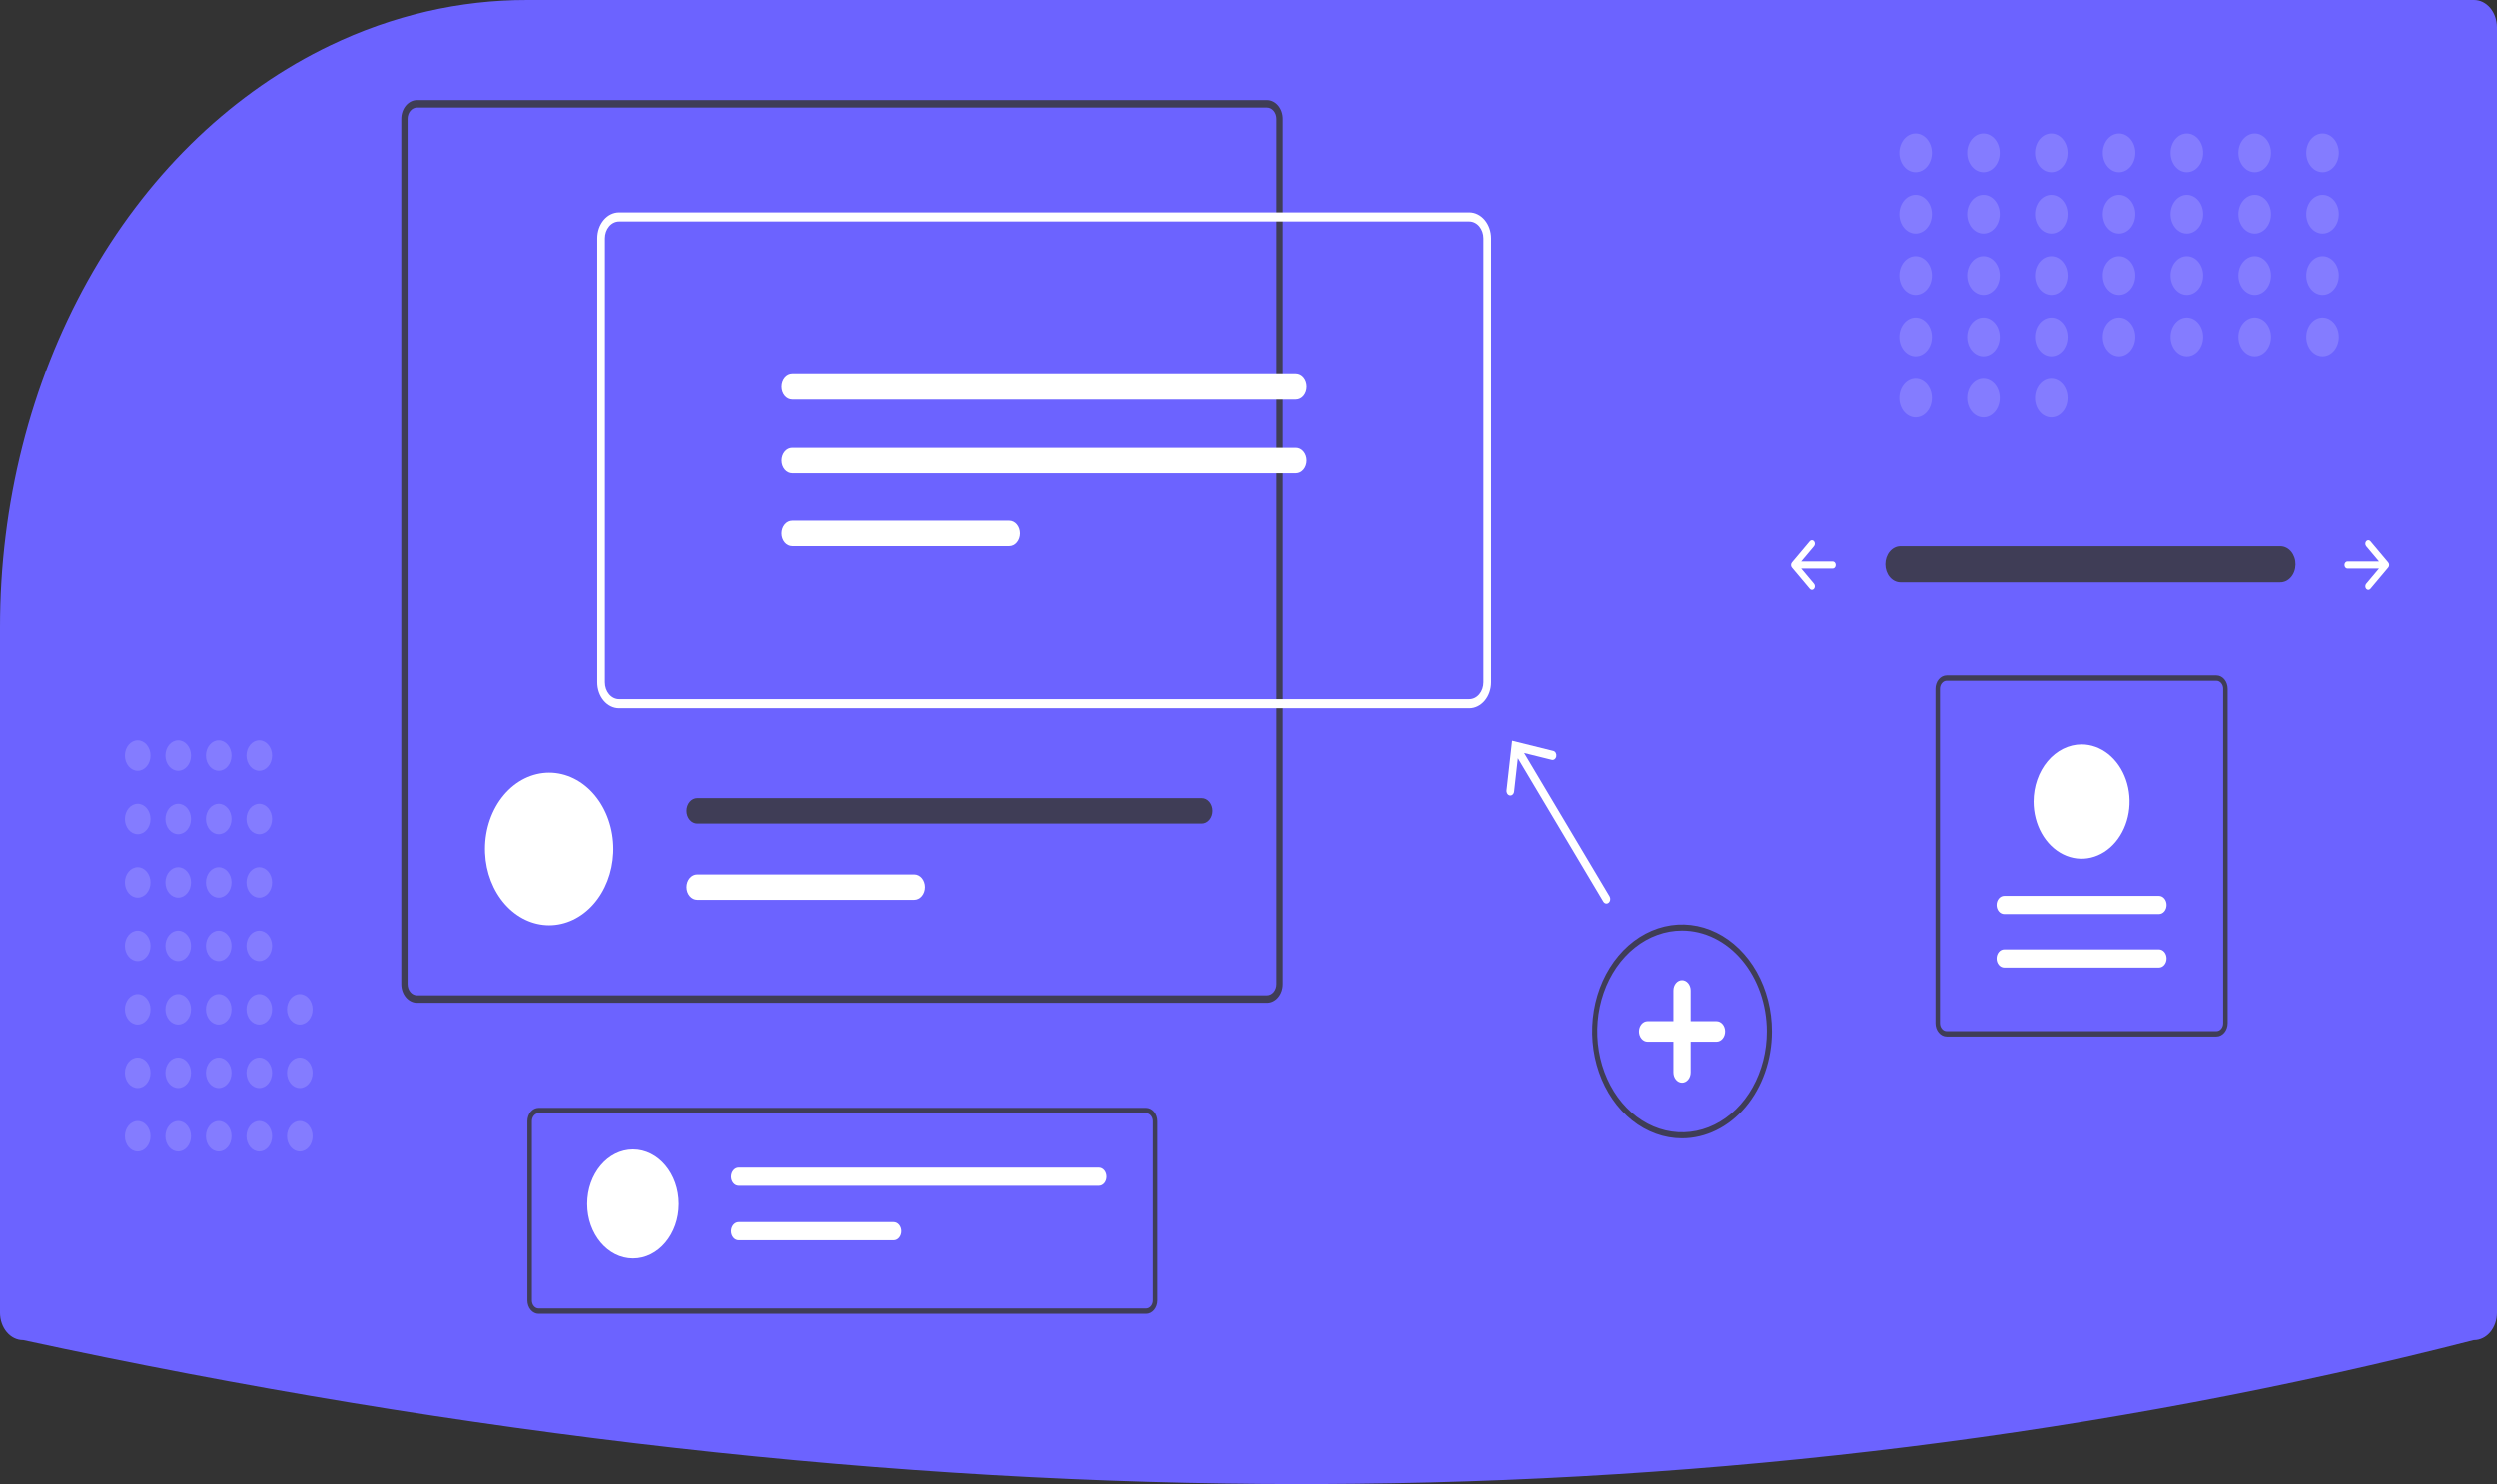 <svg width="323" height="192" viewBox="0 0 323 192" fill="none" xmlns="http://www.w3.org/2000/svg">
<rect x="0" y="0" width="323" height="192" fill="#333333" stroke="none"/>
<g clip-path="url(#clip0)">
<path d="M68.245 -0C59.47 -0.018 50.775 1.989 42.641 5.91C42.313 6.07 41.985 6.23 41.656 6.394C29.295 12.602 18.749 23.014 11.338 36.324C3.928 49.635 -0.016 65.253 -7.40346e-05 81.22V169.845C0.001 170.781 0.314 171.679 0.87 172.34C1.426 173.002 2.18 173.374 2.966 173.376L3.025 173.382C60.198 185.738 115.781 192 168.273 192C169.06 192 169.846 191.998 170.632 191.996C222.231 191.809 272.474 185.547 319.964 173.384L320.034 173.376C320.82 173.374 321.574 173.002 322.13 172.34C322.686 171.679 322.999 170.781 323 169.845V3.53C322.999 2.594 322.686 1.697 322.13 1.035C321.574 0.373 320.82 0.001 320.034 -0L68.245 -0Z" fill="#6C63FF"/>
<path d="M245.809 70.681C245.295 70.691 244.805 70.941 244.444 71.378C244.084 71.814 243.882 72.401 243.882 73.013C243.882 73.625 244.084 74.213 244.444 74.649C244.805 75.085 245.295 75.336 245.809 75.346H294.947C295.204 75.351 295.46 75.296 295.7 75.184C295.94 75.071 296.158 74.904 296.343 74.691C296.529 74.478 296.677 74.223 296.779 73.942C296.882 73.661 296.937 73.358 296.941 73.052C296.945 72.745 296.899 72.441 296.804 72.156C296.709 71.871 296.568 71.611 296.389 71.39C296.21 71.17 295.996 70.994 295.759 70.873C295.523 70.751 295.269 70.686 295.011 70.681C294.99 70.681 294.968 70.681 294.947 70.681H245.809Z" fill="#3F3D56"/>
<path d="M306.09 70.032C306.054 70.074 306.026 70.125 306.006 70.18C305.987 70.236 305.977 70.296 305.977 70.356C305.977 70.416 305.987 70.476 306.006 70.532C306.026 70.588 306.054 70.638 306.09 70.681L307.745 72.651H303.663C303.561 72.651 303.463 72.699 303.391 72.785C303.318 72.871 303.278 72.988 303.278 73.11C303.278 73.232 303.318 73.348 303.391 73.434C303.463 73.52 303.561 73.569 303.663 73.569H307.745L306.09 75.539C306.054 75.582 306.026 75.632 306.006 75.688C305.987 75.744 305.977 75.803 305.977 75.864C305.977 75.924 305.987 75.984 306.006 76.039C306.026 76.095 306.054 76.145 306.09 76.188C306.126 76.231 306.168 76.265 306.215 76.288C306.262 76.311 306.312 76.323 306.363 76.323C306.413 76.323 306.463 76.311 306.51 76.288C306.557 76.265 306.6 76.231 306.635 76.188L308.949 73.434C309.022 73.348 309.062 73.232 309.062 73.11C309.062 72.988 309.022 72.871 308.949 72.785L306.635 70.032C306.6 69.989 306.557 69.955 306.51 69.932C306.463 69.909 306.413 69.897 306.363 69.897C306.312 69.897 306.262 69.909 306.215 69.932C306.168 69.955 306.126 69.989 306.09 70.032Z" fill="white"/>
<path d="M234.645 70.032C234.681 70.074 234.71 70.125 234.729 70.18C234.748 70.236 234.758 70.296 234.758 70.356C234.758 70.416 234.748 70.476 234.729 70.532C234.71 70.588 234.681 70.638 234.645 70.681L232.99 72.651H237.072C237.123 72.651 237.173 72.662 237.22 72.686C237.267 72.708 237.31 72.742 237.346 72.785C237.382 72.828 237.41 72.878 237.43 72.934C237.449 72.99 237.459 73.049 237.459 73.11C237.459 73.17 237.449 73.23 237.43 73.286C237.41 73.342 237.382 73.392 237.346 73.435C237.31 73.478 237.267 73.511 237.22 73.534C237.173 73.557 237.123 73.569 237.072 73.569H232.99L234.645 75.539C234.718 75.625 234.758 75.742 234.758 75.864C234.758 75.985 234.718 76.102 234.645 76.188C234.573 76.274 234.475 76.323 234.373 76.323C234.27 76.323 234.172 76.274 234.1 76.188L231.786 73.434C231.714 73.348 231.673 73.232 231.673 73.11C231.673 72.988 231.714 72.871 231.786 72.785L234.1 70.032C234.136 69.989 234.178 69.955 234.225 69.932C234.272 69.909 234.322 69.897 234.373 69.897C234.423 69.897 234.474 69.909 234.52 69.932C234.567 69.955 234.61 69.989 234.645 70.032Z" fill="white"/>
<g opacity="0.4">
<path opacity="0.4" d="M247.794 22.272C248.957 22.272 249.9 21.15 249.9 19.766C249.9 18.381 248.957 17.259 247.794 17.259C246.631 17.259 245.688 18.381 245.688 19.766C245.688 21.15 246.631 22.272 247.794 22.272Z" fill="white"/>
<path opacity="0.4" d="M256.569 22.272C257.732 22.272 258.675 21.15 258.675 19.766C258.675 18.381 257.732 17.259 256.569 17.259C255.406 17.259 254.463 18.381 254.463 19.766C254.463 21.15 255.406 22.272 256.569 22.272Z" fill="white"/>
<path opacity="0.4" d="M265.344 22.272C266.507 22.272 267.45 21.15 267.45 19.766C267.45 18.381 266.507 17.259 265.344 17.259C264.181 17.259 263.238 18.381 263.238 19.766C263.238 21.15 264.181 22.272 265.344 22.272Z" fill="white"/>
<path opacity="0.4" d="M274.119 22.272C275.283 22.272 276.226 21.15 276.226 19.766C276.226 18.381 275.283 17.259 274.119 17.259C272.956 17.259 272.013 18.381 272.013 19.766C272.013 21.15 272.956 22.272 274.119 22.272Z" fill="white"/>
<path opacity="0.4" d="M282.895 22.272C284.058 22.272 285.001 21.15 285.001 19.766C285.001 18.381 284.058 17.259 282.895 17.259C281.732 17.259 280.789 18.381 280.789 19.766C280.789 21.15 281.732 22.272 282.895 22.272Z" fill="white"/>
<path opacity="0.4" d="M291.67 22.272C292.833 22.272 293.776 21.15 293.776 19.766C293.776 18.381 292.833 17.259 291.67 17.259C290.507 17.259 289.564 18.381 289.564 19.766C289.564 21.15 290.507 22.272 291.67 22.272Z" fill="white"/>
<path opacity="0.4" d="M300.445 22.272C301.608 22.272 302.551 21.15 302.551 19.766C302.551 18.381 301.608 17.259 300.445 17.259C299.282 17.259 298.339 18.381 298.339 19.766C298.339 21.15 299.282 22.272 300.445 22.272Z" fill="white"/>
<path opacity="0.4" d="M247.794 30.209C248.957 30.209 249.9 29.087 249.9 27.703C249.9 26.318 248.957 25.196 247.794 25.196C246.631 25.196 245.688 26.318 245.688 27.703C245.688 29.087 246.631 30.209 247.794 30.209Z" fill="white"/>
<path opacity="0.4" d="M256.569 30.209C257.732 30.209 258.675 29.087 258.675 27.703C258.675 26.318 257.732 25.196 256.569 25.196C255.406 25.196 254.463 26.318 254.463 27.703C254.463 29.087 255.406 30.209 256.569 30.209Z" fill="white"/>
<path opacity="0.4" d="M265.344 30.209C266.507 30.209 267.45 29.087 267.45 27.703C267.45 26.318 266.507 25.196 265.344 25.196C264.181 25.196 263.238 26.318 263.238 27.703C263.238 29.087 264.181 30.209 265.344 30.209Z" fill="white"/>
<path opacity="0.4" d="M274.119 30.209C275.283 30.209 276.226 29.087 276.226 27.703C276.226 26.318 275.283 25.196 274.119 25.196C272.956 25.196 272.013 26.318 272.013 27.703C272.013 29.087 272.956 30.209 274.119 30.209Z" fill="white"/>
<path opacity="0.4" d="M282.895 30.209C284.058 30.209 285.001 29.087 285.001 27.703C285.001 26.318 284.058 25.196 282.895 25.196C281.732 25.196 280.789 26.318 280.789 27.703C280.789 29.087 281.732 30.209 282.895 30.209Z" fill="white"/>
<path opacity="0.4" d="M291.67 30.209C292.833 30.209 293.776 29.087 293.776 27.703C293.776 26.318 292.833 25.196 291.67 25.196C290.507 25.196 289.564 26.318 289.564 27.703C289.564 29.087 290.507 30.209 291.67 30.209Z" fill="white"/>
<path opacity="0.4" d="M300.445 30.209C301.608 30.209 302.551 29.087 302.551 27.703C302.551 26.318 301.608 25.196 300.445 25.196C299.282 25.196 298.339 26.318 298.339 27.703C298.339 29.087 299.282 30.209 300.445 30.209Z" fill="white"/>
<path opacity="0.4" d="M247.794 38.146C248.957 38.146 249.9 37.024 249.9 35.64C249.9 34.255 248.957 33.133 247.794 33.133C246.631 33.133 245.688 34.255 245.688 35.64C245.688 37.024 246.631 38.146 247.794 38.146Z" fill="white"/>
<path opacity="0.4" d="M256.569 38.146C257.732 38.146 258.675 37.024 258.675 35.64C258.675 34.255 257.732 33.133 256.569 33.133C255.406 33.133 254.463 34.255 254.463 35.64C254.463 37.024 255.406 38.146 256.569 38.146Z" fill="white"/>
<path opacity="0.4" d="M265.344 38.146C266.507 38.146 267.45 37.024 267.45 35.64C267.45 34.255 266.507 33.133 265.344 33.133C264.181 33.133 263.238 34.255 263.238 35.64C263.238 37.024 264.181 38.146 265.344 38.146Z" fill="white"/>
<path opacity="0.4" d="M274.119 38.146C275.283 38.146 276.226 37.024 276.226 35.64C276.226 34.255 275.283 33.133 274.119 33.133C272.956 33.133 272.013 34.255 272.013 35.64C272.013 37.024 272.956 38.146 274.119 38.146Z" fill="white"/>
<path opacity="0.4" d="M282.895 38.146C284.058 38.146 285.001 37.024 285.001 35.64C285.001 34.255 284.058 33.133 282.895 33.133C281.732 33.133 280.789 34.255 280.789 35.64C280.789 37.024 281.732 38.146 282.895 38.146Z" fill="white"/>
<path opacity="0.4" d="M291.67 38.146C292.833 38.146 293.776 37.024 293.776 35.64C293.776 34.255 292.833 33.133 291.67 33.133C290.507 33.133 289.564 34.255 289.564 35.64C289.564 37.024 290.507 38.146 291.67 38.146Z" fill="white"/>
<path opacity="0.4" d="M300.445 38.146C301.608 38.146 302.551 37.024 302.551 35.64C302.551 34.255 301.608 33.133 300.445 33.133C299.282 33.133 298.339 34.255 298.339 35.64C298.339 37.024 299.282 38.146 300.445 38.146Z" fill="white"/>
<path opacity="0.4" d="M247.794 46.083C248.957 46.083 249.9 44.961 249.9 43.577C249.9 42.193 248.957 41.07 247.794 41.07C246.631 41.07 245.688 42.193 245.688 43.577C245.688 44.961 246.631 46.083 247.794 46.083Z" fill="white"/>
<path opacity="0.4" d="M256.569 46.083C257.732 46.083 258.675 44.961 258.675 43.577C258.675 42.193 257.732 41.07 256.569 41.07C255.406 41.07 254.463 42.193 254.463 43.577C254.463 44.961 255.406 46.083 256.569 46.083Z" fill="white"/>
<path opacity="0.4" d="M247.794 54.02C248.957 54.02 249.9 52.898 249.9 51.514C249.9 50.13 248.957 49.008 247.794 49.008C246.631 49.008 245.688 50.13 245.688 51.514C245.688 52.898 246.631 54.02 247.794 54.02Z" fill="white"/>
<path opacity="0.4" d="M256.569 54.02C257.732 54.02 258.675 52.898 258.675 51.514C258.675 50.13 257.732 49.008 256.569 49.008C255.406 49.008 254.463 50.13 254.463 51.514C254.463 52.898 255.406 54.02 256.569 54.02Z" fill="white"/>
<path opacity="0.4" d="M265.344 54.02C266.507 54.02 267.45 52.898 267.45 51.514C267.45 50.13 266.507 49.008 265.344 49.008C264.181 49.008 263.238 50.13 263.238 51.514C263.238 52.898 264.181 54.02 265.344 54.02Z" fill="white"/>
<path opacity="0.4" d="M265.344 46.083C266.507 46.083 267.45 44.961 267.45 43.577C267.45 42.193 266.507 41.07 265.344 41.07C264.181 41.07 263.238 42.193 263.238 43.577C263.238 44.961 264.181 46.083 265.344 46.083Z" fill="white"/>
<path opacity="0.4" d="M274.119 46.083C275.283 46.083 276.226 44.961 276.226 43.577C276.226 42.193 275.283 41.07 274.119 41.07C272.956 41.07 272.013 42.193 272.013 43.577C272.013 44.961 272.956 46.083 274.119 46.083Z" fill="white"/>
<path opacity="0.4" d="M282.895 46.083C284.058 46.083 285.001 44.961 285.001 43.577C285.001 42.193 284.058 41.07 282.895 41.07C281.732 41.07 280.789 42.193 280.789 43.577C280.789 44.961 281.732 46.083 282.895 46.083Z" fill="white"/>
<path opacity="0.4" d="M291.67 46.083C292.833 46.083 293.776 44.961 293.776 43.577C293.776 42.193 292.833 41.07 291.67 41.07C290.507 41.07 289.564 42.193 289.564 43.577C289.564 44.961 290.507 46.083 291.67 46.083Z" fill="white"/>
<path opacity="0.4" d="M300.445 46.083C301.608 46.083 302.551 44.961 302.551 43.577C302.551 42.193 301.608 41.07 300.445 41.07C299.282 41.07 298.339 42.193 298.339 43.577C298.339 44.961 299.282 46.083 300.445 46.083Z" fill="white"/>
</g>
<path d="M217.582 147.275C215.283 147.275 213.035 146.463 211.124 144.943C209.212 143.423 207.722 141.262 206.842 138.734C205.962 136.206 205.732 133.424 206.18 130.74C206.629 128.056 207.736 125.591 209.362 123.656C210.988 121.721 213.059 120.403 215.314 119.869C217.569 119.335 219.907 119.609 222.031 120.657C224.156 121.704 225.971 123.477 227.249 125.752C228.526 128.028 229.208 130.703 229.208 133.439C229.204 137.107 227.978 140.624 225.799 143.218C223.62 145.812 220.665 147.271 217.582 147.275ZM217.582 120.388C215.413 120.388 213.293 121.153 211.49 122.587C209.686 124.021 208.281 126.06 207.451 128.445C206.621 130.829 206.404 133.454 206.827 135.985C207.25 138.517 208.294 140.842 209.828 142.668C211.362 144.493 213.316 145.736 215.443 146.239C217.57 146.743 219.775 146.485 221.779 145.497C223.783 144.509 225.496 142.836 226.701 140.69C227.906 138.544 228.549 136.02 228.549 133.439C228.545 129.979 227.389 126.661 225.333 124.215C223.277 121.768 220.49 120.392 217.582 120.388Z" fill="#3F3D56"/>
<path d="M222.04 132.113H218.697V128.135C218.697 127.783 218.58 127.446 218.371 127.197C218.162 126.948 217.878 126.808 217.583 126.808C217.287 126.808 217.004 126.948 216.795 127.197C216.586 127.446 216.468 127.783 216.468 128.135V132.113H213.125C212.83 132.113 212.547 132.253 212.338 132.501C212.129 132.75 212.011 133.087 212.011 133.439C212.011 133.791 212.129 134.128 212.338 134.377C212.547 134.625 212.83 134.765 213.125 134.765H216.468V138.744C216.468 139.095 216.586 139.433 216.795 139.681C217.004 139.93 217.287 140.07 217.583 140.07C217.878 140.07 218.162 139.93 218.371 139.681C218.58 139.433 218.697 139.095 218.697 138.744V134.765H222.04C222.335 134.765 222.619 134.625 222.828 134.377C223.037 134.128 223.154 133.791 223.154 133.439C223.154 133.087 223.037 132.75 222.828 132.501C222.619 132.253 222.335 132.113 222.04 132.113Z" fill="white"/>
<g opacity="0.4">
<path opacity="0.4" d="M17.806 148.973C18.72 148.973 19.462 148.091 19.462 147.003C19.462 145.914 18.72 145.032 17.806 145.032C16.891 145.032 16.15 145.914 16.15 147.003C16.15 148.091 16.891 148.973 17.806 148.973Z" fill="white"/>
<path opacity="0.4" d="M17.806 140.762C18.72 140.762 19.462 139.88 19.462 138.792C19.462 137.703 18.72 136.821 17.806 136.821C16.891 136.821 16.15 137.703 16.15 138.792C16.15 139.88 16.891 140.762 17.806 140.762Z" fill="white"/>
<path opacity="0.4" d="M17.806 132.551C18.72 132.551 19.462 131.669 19.462 130.581C19.462 129.492 18.72 128.61 17.806 128.61C16.891 128.61 16.15 129.492 16.15 130.581C16.15 131.669 16.891 132.551 17.806 132.551Z" fill="white"/>
<path opacity="0.4" d="M17.806 124.34C18.72 124.34 19.462 123.458 19.462 122.37C19.462 121.281 18.72 120.399 17.806 120.399C16.891 120.399 16.15 121.281 16.15 122.37C16.15 123.458 16.891 124.34 17.806 124.34Z" fill="white"/>
<path opacity="0.4" d="M17.806 116.129C18.72 116.129 19.462 115.247 19.462 114.159C19.462 113.07 18.72 112.188 17.806 112.188C16.891 112.188 16.15 113.07 16.15 114.159C16.15 115.247 16.891 116.129 17.806 116.129Z" fill="white"/>
<path opacity="0.4" d="M17.806 107.918C18.72 107.918 19.462 107.036 19.462 105.948C19.462 104.859 18.72 103.977 17.806 103.977C16.891 103.977 16.15 104.859 16.15 105.948C16.15 107.036 16.891 107.918 17.806 107.918Z" fill="white"/>
<path opacity="0.4" d="M17.806 99.707C18.72 99.707 19.462 98.825 19.462 97.737C19.462 96.648 18.72 95.766 17.806 95.766C16.891 95.766 16.15 96.648 16.15 97.737C16.15 98.825 16.891 99.707 17.806 99.707Z" fill="white"/>
<path opacity="0.4" d="M23.049 148.973C23.964 148.973 24.705 148.091 24.705 147.003C24.705 145.914 23.964 145.032 23.049 145.032C22.135 145.032 21.393 145.914 21.393 147.003C21.393 148.091 22.135 148.973 23.049 148.973Z" fill="white"/>
<path opacity="0.4" d="M23.049 140.762C23.964 140.762 24.705 139.88 24.705 138.792C24.705 137.703 23.964 136.821 23.049 136.821C22.135 136.821 21.393 137.703 21.393 138.792C21.393 139.88 22.135 140.762 23.049 140.762Z" fill="white"/>
<path opacity="0.4" d="M23.049 132.551C23.964 132.551 24.705 131.669 24.705 130.581C24.705 129.492 23.964 128.61 23.049 128.61C22.135 128.61 21.393 129.492 21.393 130.581C21.393 131.669 22.135 132.551 23.049 132.551Z" fill="white"/>
<path opacity="0.4" d="M23.049 124.34C23.964 124.34 24.705 123.458 24.705 122.37C24.705 121.281 23.964 120.399 23.049 120.399C22.135 120.399 21.393 121.281 21.393 122.37C21.393 123.458 22.135 124.34 23.049 124.34Z" fill="white"/>
<path opacity="0.4" d="M23.049 116.129C23.964 116.129 24.705 115.247 24.705 114.159C24.705 113.07 23.964 112.188 23.049 112.188C22.135 112.188 21.393 113.07 21.393 114.159C21.393 115.247 22.135 116.129 23.049 116.129Z" fill="white"/>
<path opacity="0.4" d="M23.049 107.918C23.964 107.918 24.705 107.036 24.705 105.948C24.705 104.859 23.964 103.977 23.049 103.977C22.135 103.977 21.393 104.859 21.393 105.948C21.393 107.036 22.135 107.918 23.049 107.918Z" fill="white"/>
<path opacity="0.4" d="M23.049 99.707C23.964 99.707 24.705 98.825 24.705 97.737C24.705 96.648 23.964 95.766 23.049 95.766C22.135 95.766 21.393 96.648 21.393 97.737C21.393 98.825 22.135 99.707 23.049 99.707Z" fill="white"/>
<path opacity="0.4" d="M28.293 148.973C29.207 148.973 29.948 148.091 29.948 147.003C29.948 145.914 29.207 145.032 28.293 145.032C27.378 145.032 26.637 145.914 26.637 147.003C26.637 148.091 27.378 148.973 28.293 148.973Z" fill="white"/>
<path opacity="0.4" d="M28.293 140.762C29.207 140.762 29.948 139.88 29.948 138.792C29.948 137.703 29.207 136.821 28.293 136.821C27.378 136.821 26.637 137.703 26.637 138.792C26.637 139.88 27.378 140.762 28.293 140.762Z" fill="white"/>
<path opacity="0.4" d="M28.293 132.551C29.207 132.551 29.948 131.669 29.948 130.581C29.948 129.492 29.207 128.61 28.293 128.61C27.378 128.61 26.637 129.492 26.637 130.581C26.637 131.669 27.378 132.551 28.293 132.551Z" fill="white"/>
<path opacity="0.4" d="M28.293 124.34C29.207 124.34 29.948 123.458 29.948 122.37C29.948 121.281 29.207 120.399 28.293 120.399C27.378 120.399 26.637 121.281 26.637 122.37C26.637 123.458 27.378 124.34 28.293 124.34Z" fill="white"/>
<path opacity="0.4" d="M28.293 116.129C29.207 116.129 29.948 115.247 29.948 114.159C29.948 113.07 29.207 112.188 28.293 112.188C27.378 112.188 26.637 113.07 26.637 114.159C26.637 115.247 27.378 116.129 28.293 116.129Z" fill="white"/>
<path opacity="0.4" d="M28.293 107.918C29.207 107.918 29.948 107.036 29.948 105.948C29.948 104.859 29.207 103.977 28.293 103.977C27.378 103.977 26.637 104.859 26.637 105.948C26.637 107.036 27.378 107.918 28.293 107.918Z" fill="white"/>
<path opacity="0.4" d="M28.293 99.707C29.207 99.707 29.948 98.825 29.948 97.737C29.948 96.648 29.207 95.766 28.293 95.766C27.378 95.766 26.637 96.648 26.637 97.737C26.637 98.825 27.378 99.707 28.293 99.707Z" fill="white"/>
<path opacity="0.4" d="M33.536 148.973C34.451 148.973 35.192 148.091 35.192 147.003C35.192 145.914 34.451 145.032 33.536 145.032C32.622 145.032 31.88 145.914 31.88 147.003C31.88 148.091 32.622 148.973 33.536 148.973Z" fill="white"/>
<path opacity="0.4" d="M33.536 140.762C34.451 140.762 35.192 139.88 35.192 138.792C35.192 137.703 34.451 136.821 33.536 136.821C32.622 136.821 31.88 137.703 31.88 138.792C31.88 139.88 32.622 140.762 33.536 140.762Z" fill="white"/>
<path opacity="0.4" d="M38.78 148.973C39.694 148.973 40.436 148.091 40.436 147.003C40.436 145.914 39.694 145.032 38.78 145.032C37.865 145.032 37.124 145.914 37.124 147.003C37.124 148.091 37.865 148.973 38.78 148.973Z" fill="white"/>
<path opacity="0.4" d="M38.78 140.762C39.694 140.762 40.436 139.88 40.436 138.792C40.436 137.703 39.694 136.821 38.78 136.821C37.865 136.821 37.124 137.703 37.124 138.792C37.124 139.88 37.865 140.762 38.78 140.762Z" fill="white"/>
<path opacity="0.4" d="M38.78 132.551C39.694 132.551 40.436 131.669 40.436 130.581C40.436 129.492 39.694 128.61 38.78 128.61C37.865 128.61 37.124 129.492 37.124 130.581C37.124 131.669 37.865 132.551 38.78 132.551Z" fill="white"/>
<path opacity="0.4" d="M33.536 132.551C34.451 132.551 35.192 131.669 35.192 130.581C35.192 129.492 34.451 128.61 33.536 128.61C32.622 128.61 31.88 129.492 31.88 130.581C31.88 131.669 32.622 132.551 33.536 132.551Z" fill="white"/>
<path opacity="0.4" d="M33.536 124.34C34.451 124.34 35.192 123.458 35.192 122.37C35.192 121.281 34.451 120.399 33.536 120.399C32.622 120.399 31.88 121.281 31.88 122.37C31.88 123.458 32.622 124.34 33.536 124.34Z" fill="white"/>
<path opacity="0.4" d="M33.536 116.129C34.451 116.129 35.192 115.247 35.192 114.159C35.192 113.07 34.451 112.188 33.536 112.188C32.622 112.188 31.88 113.07 31.88 114.159C31.88 115.247 32.622 116.129 33.536 116.129Z" fill="white"/>
<path opacity="0.4" d="M33.536 107.918C34.451 107.918 35.192 107.036 35.192 105.948C35.192 104.859 34.451 103.977 33.536 103.977C32.622 103.977 31.88 104.859 31.88 105.948C31.88 107.036 32.622 107.918 33.536 107.918Z" fill="white"/>
<path opacity="0.4" d="M33.536 99.707C34.451 99.707 35.192 98.825 35.192 97.737C35.192 96.648 34.451 95.766 33.536 95.766C32.622 95.766 31.88 96.648 31.88 97.737C31.88 98.825 32.622 99.707 33.536 99.707Z" fill="white"/>
</g>
<path d="M163.942 12.945H53.943C53.403 12.946 52.885 13.202 52.503 13.656C52.121 14.111 51.906 14.727 51.906 15.37V127.313C51.906 127.956 52.121 128.572 52.503 129.027C52.885 129.481 53.403 129.737 53.943 129.738H163.942C164.482 129.737 165 129.481 165.382 129.027C165.764 128.572 165.979 127.956 165.979 127.313V15.37C165.979 14.727 165.764 14.111 165.382 13.656C165 13.202 164.482 12.946 163.942 12.945ZM165.163 127.313C165.163 127.698 165.034 128.068 164.805 128.342C164.576 128.615 164.266 128.769 163.942 128.77H53.943C53.619 128.77 53.308 128.616 53.079 128.342C52.85 128.069 52.722 127.699 52.722 127.313V15.37C52.722 14.984 52.85 14.614 53.079 14.34C53.308 14.067 53.619 13.913 53.943 13.912H163.942C164.266 13.914 164.576 14.068 164.805 14.341C165.034 14.614 165.163 14.985 165.163 15.37V127.313Z" fill="#3F3D56"/>
<path d="M79.334 109.833C79.334 110.006 79.33 110.178 79.322 110.346C79.211 112.873 78.29 115.252 76.748 116.994C75.206 118.735 73.162 119.706 71.036 119.706C68.91 119.706 66.866 118.735 65.324 116.994C63.782 115.252 62.861 112.873 62.75 110.346C62.742 110.178 62.739 110.006 62.739 109.833C62.738 108.536 62.952 107.251 63.369 106.052C63.785 104.854 64.396 103.764 65.167 102.847C65.938 101.929 66.853 101.201 67.859 100.704C68.867 100.208 69.946 99.952 71.036 99.952C72.126 99.952 73.206 100.208 74.213 100.704C75.22 101.201 76.135 101.929 76.905 102.847C77.676 103.764 78.287 104.854 78.703 106.052C79.12 107.251 79.334 108.536 79.334 109.833Z" fill="white"/>
<path d="M155.394 103.248H90.197C89.831 103.249 89.48 103.423 89.221 103.731C88.962 104.04 88.816 104.458 88.816 104.895C88.816 105.331 88.962 105.749 89.221 106.058C89.48 106.366 89.831 106.54 90.197 106.541H155.394C155.761 106.54 156.112 106.366 156.371 106.058C156.63 105.749 156.776 105.331 156.776 104.895C156.776 104.458 156.63 104.04 156.371 103.731C156.112 103.423 155.761 103.249 155.394 103.248Z" fill="#3F3D56"/>
<path d="M118.251 113.126H90.197C89.831 113.126 89.48 113.299 89.221 113.607C88.961 113.915 88.816 114.334 88.816 114.77C88.816 115.206 88.961 115.624 89.221 115.932C89.48 116.24 89.831 116.414 90.197 116.414H118.251C118.618 116.414 118.969 116.24 119.228 115.932C119.487 115.624 119.632 115.206 119.632 114.77C119.632 114.334 119.487 113.915 119.228 113.607C118.969 113.299 118.618 113.126 118.251 113.126Z" fill="white"/>
<path d="M190.075 91.623H80.077C79.33 91.622 78.614 91.268 78.085 90.639C77.557 90.011 77.26 89.158 77.259 88.269V30.819C77.26 29.93 77.557 29.078 78.085 28.449C78.614 27.82 79.33 27.467 80.077 27.465H190.075C190.822 27.467 191.538 27.82 192.066 28.449C192.595 29.078 192.892 29.93 192.893 30.819V88.269C192.892 89.158 192.595 90.011 192.066 90.639C191.538 91.268 190.822 91.622 190.075 91.623ZM80.077 28.642C79.592 28.643 79.127 28.872 78.784 29.281C78.441 29.689 78.249 30.242 78.248 30.819V88.269C78.249 88.846 78.441 89.4 78.784 89.808C79.127 90.216 79.592 90.445 80.077 90.446H190.075C190.56 90.445 191.025 90.216 191.368 89.808C191.71 89.4 191.903 88.846 191.904 88.269V30.819C191.903 30.242 191.71 29.689 191.368 29.281C191.025 28.872 190.56 28.643 190.075 28.642H80.077Z" fill="white"/>
<path d="M102.478 48.419C102.111 48.419 101.76 48.593 101.5 48.901C101.241 49.21 101.095 49.629 101.095 50.065C101.095 50.502 101.241 50.92 101.5 51.229C101.76 51.538 102.111 51.711 102.478 51.711H167.674C168.041 51.711 168.392 51.538 168.652 51.229C168.911 50.92 169.057 50.502 169.057 50.065C169.057 49.629 168.911 49.21 168.652 48.901C168.392 48.593 168.041 48.419 167.674 48.419H102.478Z" fill="white"/>
<path d="M102.478 57.956C102.111 57.956 101.76 58.13 101.5 58.438C101.241 58.747 101.095 59.166 101.095 59.602C101.095 60.038 101.241 60.457 101.5 60.766C101.76 61.074 102.111 61.248 102.478 61.248H167.674C168.04 61.247 168.391 61.074 168.65 60.765C168.909 60.456 169.055 60.038 169.055 59.602C169.055 59.166 168.909 58.748 168.65 58.439C168.391 58.13 168.04 57.957 167.674 57.956H102.478Z" fill="white"/>
<path d="M102.478 67.377C102.111 67.377 101.76 67.55 101.5 67.859C101.241 68.168 101.095 68.587 101.095 69.023C101.095 69.46 101.241 69.878 101.5 70.187C101.76 70.495 102.111 70.669 102.478 70.669H130.532C130.898 70.668 131.25 70.495 131.508 70.186C131.767 69.877 131.913 69.459 131.913 69.023C131.913 68.587 131.767 68.169 131.508 67.86C131.25 67.552 130.898 67.378 130.532 67.377H102.478Z" fill="white"/>
<path d="M208.211 115.963L197.163 97.406L200.74 98.293C200.803 98.309 200.869 98.31 200.933 98.295C200.996 98.281 201.057 98.252 201.112 98.209C201.166 98.167 201.213 98.112 201.249 98.048C201.286 97.984 201.312 97.912 201.325 97.837C201.338 97.761 201.339 97.683 201.327 97.607C201.314 97.531 201.29 97.459 201.254 97.394C201.219 97.329 201.173 97.274 201.119 97.23C201.065 97.187 201.005 97.156 200.941 97.14L195.612 95.82L194.892 102.241C194.883 102.318 194.887 102.396 194.904 102.471C194.921 102.546 194.95 102.616 194.989 102.678C195.028 102.739 195.078 102.791 195.134 102.83C195.19 102.869 195.253 102.894 195.317 102.904C195.382 102.915 195.447 102.91 195.51 102.89C195.573 102.87 195.632 102.835 195.684 102.788C195.735 102.741 195.779 102.682 195.811 102.615C195.844 102.548 195.865 102.474 195.873 102.397L196.355 98.085L207.404 116.643C207.442 116.706 207.489 116.76 207.544 116.801C207.599 116.842 207.661 116.87 207.725 116.883C207.789 116.896 207.854 116.894 207.917 116.877C207.981 116.859 208.041 116.828 208.093 116.783C208.146 116.738 208.191 116.682 208.226 116.616C208.261 116.551 208.284 116.478 208.295 116.402C208.306 116.326 208.304 116.248 208.29 116.172C208.275 116.097 208.248 116.026 208.211 115.963V115.963Z" fill="white"/>
<path d="M148.206 169.971H69.679C69.293 169.971 68.923 169.788 68.651 169.464C68.378 169.139 68.225 168.699 68.224 168.24V145.058C68.225 144.599 68.378 144.159 68.651 143.835C68.923 143.51 69.293 143.328 69.679 143.327H148.206C148.592 143.328 148.961 143.51 149.234 143.835C149.507 144.159 149.66 144.599 149.66 145.058V168.24C149.66 168.699 149.507 169.139 149.234 169.464C148.961 169.788 148.592 169.971 148.206 169.971ZM69.679 144.019C69.447 144.02 69.225 144.129 69.062 144.324C68.898 144.519 68.806 144.782 68.806 145.058V168.24C68.806 168.516 68.898 168.78 69.062 168.974C69.225 169.169 69.447 169.279 69.679 169.279H148.206C148.438 169.279 148.659 169.169 148.823 168.974C148.986 168.78 149.078 168.516 149.079 168.24V145.058C149.078 144.782 148.986 144.519 148.823 144.324C148.659 144.129 148.438 144.02 148.206 144.019H69.679Z" fill="#3F3D56"/>
<path d="M81.88 162.809C85.152 162.809 87.804 159.653 87.804 155.76C87.804 151.866 85.152 148.71 81.88 148.71C78.609 148.71 75.957 151.866 75.957 155.76C75.957 159.653 78.609 162.809 81.88 162.809Z" fill="white"/>
<path d="M95.561 151.06C95.431 151.059 95.303 151.09 95.183 151.148C95.063 151.207 94.954 151.294 94.862 151.403C94.77 151.512 94.697 151.642 94.647 151.785C94.598 151.927 94.572 152.08 94.572 152.235C94.572 152.389 94.598 152.542 94.647 152.685C94.697 152.827 94.77 152.957 94.862 153.066C94.954 153.175 95.063 153.262 95.183 153.321C95.303 153.38 95.431 153.41 95.561 153.41H142.104C142.366 153.41 142.617 153.286 142.803 153.065C142.988 152.845 143.092 152.546 143.092 152.235C143.092 151.923 142.988 151.624 142.803 151.404C142.617 151.183 142.366 151.06 142.104 151.06H95.561Z" fill="white"/>
<path d="M95.561 158.11C95.431 158.109 95.303 158.139 95.183 158.198C95.063 158.257 94.954 158.344 94.862 158.453C94.77 158.562 94.697 158.692 94.647 158.834C94.598 158.977 94.572 159.13 94.572 159.285C94.572 159.439 94.598 159.592 94.647 159.735C94.697 159.877 94.77 160.007 94.862 160.116C94.954 160.225 95.063 160.312 95.183 160.371C95.303 160.43 95.431 160.46 95.561 160.46H115.589C115.851 160.46 116.102 160.336 116.287 160.115C116.472 159.895 116.576 159.596 116.576 159.285C116.576 158.973 116.472 158.674 116.287 158.454C116.102 158.233 115.851 158.11 115.589 158.11H95.561Z" fill="white"/>
<path d="M251.816 87.377H286.718C287.103 87.377 287.473 87.56 287.745 87.884C288.018 88.209 288.171 88.648 288.172 89.107V132.366C288.171 132.825 288.018 133.265 287.745 133.589C287.473 133.913 287.103 134.096 286.718 134.097H251.816C251.431 134.096 251.061 133.913 250.788 133.589C250.516 133.265 250.363 132.825 250.362 132.366V89.107C250.363 88.648 250.516 88.209 250.788 87.884C251.061 87.56 251.431 87.377 251.816 87.377ZM286.718 133.404C286.949 133.404 287.171 133.294 287.334 133.1C287.498 132.905 287.59 132.641 287.59 132.366V89.107C287.59 88.832 287.498 88.568 287.334 88.373C287.171 88.179 286.949 88.069 286.718 88.069H251.816C251.585 88.069 251.363 88.179 251.2 88.373C251.036 88.568 250.944 88.832 250.944 89.107V132.366C250.944 132.641 251.036 132.905 251.2 133.1C251.363 133.294 251.585 133.404 251.816 133.404H286.718Z" fill="#3F3D56"/>
<path d="M279.281 125.176C279.542 125.176 279.794 125.052 279.979 124.832C280.164 124.611 280.268 124.312 280.268 124.001C280.268 123.689 280.164 123.39 279.979 123.17C279.794 122.95 279.542 122.826 279.281 122.826H259.253C258.991 122.826 258.74 122.95 258.555 123.17C258.37 123.39 258.266 123.689 258.266 124.001C258.266 124.312 258.37 124.611 258.555 124.832C258.74 125.052 258.991 125.176 259.253 125.176H279.281Z" fill="white"/>
<path d="M279.281 118.253C279.411 118.253 279.539 118.223 279.659 118.164C279.779 118.105 279.888 118.019 279.98 117.91C280.072 117.801 280.145 117.671 280.195 117.528C280.244 117.386 280.27 117.233 280.27 117.078C280.27 116.924 280.244 116.771 280.195 116.628C280.145 116.485 280.072 116.356 279.98 116.247C279.888 116.137 279.779 116.051 279.659 115.992C279.539 115.933 279.411 115.903 279.281 115.903H259.253C259.123 115.903 258.995 115.933 258.875 115.992C258.755 116.051 258.646 116.137 258.554 116.247C258.462 116.356 258.389 116.485 258.339 116.628C258.29 116.771 258.264 116.924 258.264 117.078C258.264 117.233 258.29 117.386 258.339 117.528C258.389 117.671 258.462 117.801 258.554 117.91C258.646 118.019 258.755 118.105 258.875 118.164C258.995 118.223 259.123 118.253 259.253 118.253H279.281Z" fill="white"/>
<path d="M269.267 96.297C270.496 96.297 271.697 96.731 272.719 97.544C273.741 98.356 274.538 99.511 275.008 100.863C275.479 102.214 275.602 103.701 275.362 105.136C275.122 106.571 274.53 107.889 273.661 108.923C272.792 109.957 271.685 110.662 270.479 110.947C269.274 111.232 268.024 111.086 266.889 110.526C265.753 109.966 264.782 109.018 264.1 107.802C263.417 106.586 263.052 105.156 263.052 103.693C263.054 101.732 263.709 99.853 264.874 98.466C266.04 97.079 267.619 96.299 269.267 96.297Z" fill="white"/>
</g>
<defs>
<clipPath id="clip0">
<rect width="323" height="192" fill="white"/>
</clipPath>
</defs>
</svg>
